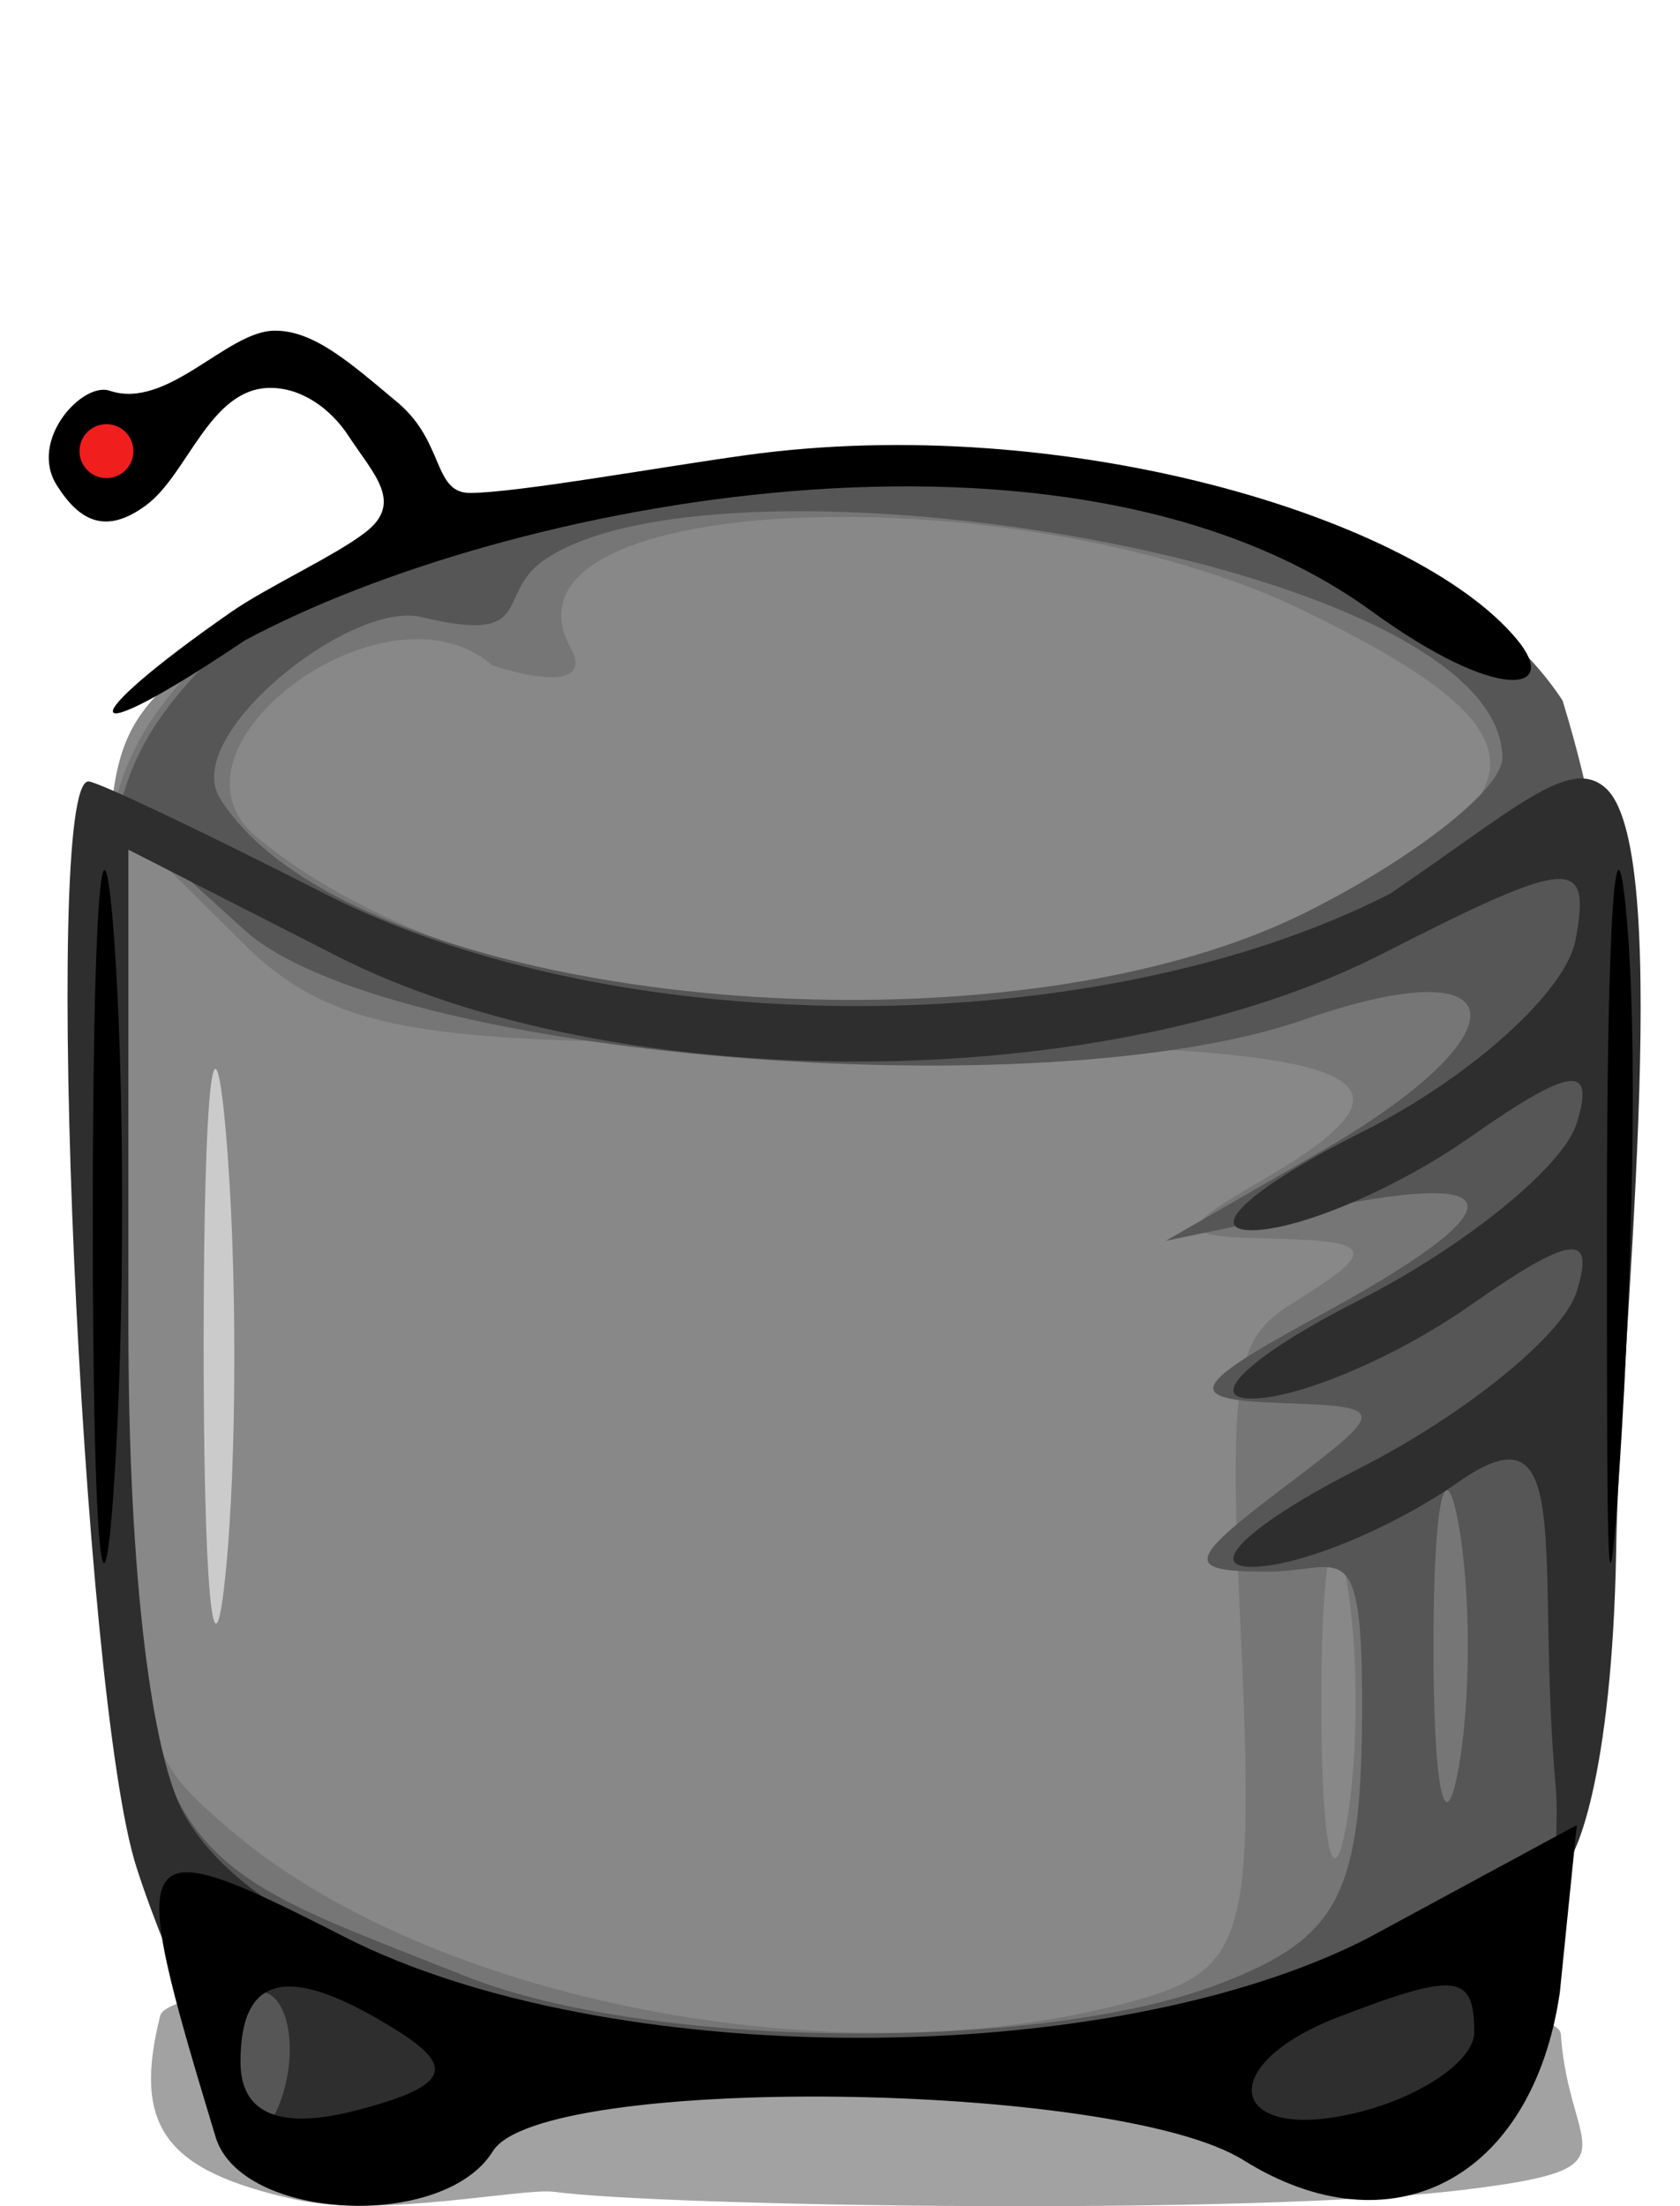 <?xml version="1.0" encoding="UTF-8" standalone="no"?>
<!-- Created with Inkscape (http://www.inkscape.org/) -->
<svg
   xmlns:dc="http://purl.org/dc/elements/1.1/"
   xmlns:cc="http://web.resource.org/cc/"
   xmlns:rdf="http://www.w3.org/1999/02/22-rdf-syntax-ns#"
   xmlns:svg="http://www.w3.org/2000/svg"
   xmlns="http://www.w3.org/2000/svg"
   xmlns:sodipodi="http://sodipodi.sourceforge.net/DTD/sodipodi-0.dtd"
   xmlns:inkscape="http://www.inkscape.org/namespaces/inkscape"
   width="32"
   height="42"
   id="svg6448"
   sodipodi:version="0.32"
   inkscape:version="0.44.1"
   version="1.0"
   sodipodi:docbase="/home/adam/workspace/Escape-j2se/src/org/spacebar/escape/j2se/resources"
   sodipodi:docname="common-sleep-bot.svg">
  <defs
     id="defs6450" />
  <sodipodi:namedview
     id="base"
     pagecolor="#ffffff"
     bordercolor="#666666"
     borderopacity="1.0"
     inkscape:pageopacity="0.0"
     inkscape:pageshadow="2"
     inkscape:zoom="7.919596"
     inkscape:cx="3.4460146"
     inkscape:cy="34.691029"
     inkscape:document-units="px"
     inkscape:current-layer="svg6448"
     inkscape:window-width="906"
     inkscape:window-height="806"
     inkscape:window-x="109"
     inkscape:window-y="164"
     showguides="true"
     inkscape:guide-bbox="true" />
  <g
     id="g2971"
     transform="translate(-0.696,9.509357e-3)">
    <path
       inkscape:export-ydpi="40.047569"
       inkscape:export-xdpi="40.047569"
       inkscape:export-filename="/home/adam/dalek-icon.png"
       id="path2241"
       d="M 11.256,41.718 C 10.643,41.636 7.94,42.222 6.316,41.863 C 3.847,41.318 3.216,40.483 3.747,38.366 C 4.096,36.975 30.336,37.301 30.427,38.717 C 30.574,41.005 31.984,41.267 28.529,41.685 C 24.515,42.172 13.311,41.995 11.256,41.718 z "
       style="fill:black;fill-opacity:0.366"
       sodipodi:nodetypes="csssss" />
    <rect
       ry="5.409"
       style="fill:#cbcbcb;fill-opacity:1;fill-rule:evenodd;stroke:none;stroke-width:1.25;stroke-linejoin:miter;stroke-miterlimit:4;stroke-dashoffset:0;stroke-opacity:1"
       id="rect8116"
       width="1.955"
       height="13.126"
       x="3.908"
       y="18.177"
       rx="5.409"
       inkscape:export-filename="/home/adam/dalek-icon.png"
       inkscape:export-xdpi="40.047569"
       inkscape:export-ydpi="40.047569" />
    <path
       inkscape:export-ydpi="40.047569"
       inkscape:export-xdpi="40.047569"
       inkscape:export-filename="/home/adam/dalek-icon.png"
       id="path2239"
       d="M 4.088,35.069 C 3.487,34.698 2.826,30.88 2.826,24.649 C 2.826,13.84 2.143,14.345 5.01,12.086 C 6.626,10.813 12.774,9.439 17.503,9.439 C 23.886,9.439 26.005,9.875 28.435,11.687 C 30.396,14.239 29.274,27.576 29.234,32.437 C 29.167,40.423 27.528,39.121 16.724,39.404 C 6.479,39.844 9.136,40.568 4.088,35.069 z M 4.992,21.478 C 4.767,18.965 4.579,20.755 4.575,25.455 C 4.571,30.155 4.756,32.211 4.985,30.023 C 5.215,27.836 5.218,23.99 4.992,21.478 z "
       style="fill:#888;fill-opacity:1"
       sodipodi:nodetypes="cccccscccccc" />
    <path
       inkscape:export-ydpi="40.047569"
       inkscape:export-xdpi="40.047569"
       inkscape:export-filename="/home/adam/dalek-icon.png"
       id="path2237"
       d="M 3.923,35.338 C 3.252,33.24 2.578,29.394 2.578,24.268 C 2.578,15.514 2.251,14.774 5.01,12.06 C 6.626,10.471 12.086,9.397 15.4,9.167 C 22.447,8.678 27.761,10.733 29.891,13.983 L 28.31,41.241 L 16.525,39.307 C 6.663,39.487 6.768,44.325 3.923,35.338 z M 22.164,38.118 C 24.461,37.503 24.608,36.987 24.309,30.611 C 24.066,25.442 24.378,25.393 25.581,24.632 C 26.893,23.803 26.797,23.616 25.039,23.575 C 23.074,23.53 23.053,23.439 24.772,22.438 C 28.269,20.401 26.652,19.853 17.139,19.853 C 9.295,19.853 7.372,19.814 5.516,18.134 L 3.141,15.783 L 3.141,25.397 C 3.141,33.22 3.489,33.439 5.01,34.764 C 8.818,38.082 16.611,39.605 22.164,38.118 z M 26.327,29.995 C 26.072,28.673 25.864,29.755 25.864,32.398 C 25.864,35.042 26.072,36.124 26.327,34.802 C 26.581,33.48 26.581,31.317 26.327,29.995 z M 25.573,17.448 C 30.254,15.109 30.249,13.923 25.552,11.626 C 20.189,9.003 10.037,9.286 11.535,12.27 C 11.931,12.911 11.351,13.064 10.072,12.658 C 8.053,10.893 3.554,14.24 5.589,15.929 C 10.018,19.605 19.771,20.346 25.573,17.448 z "
       style="fill:#767676;fill-opacity:1"
       sodipodi:nodetypes="ccccccccccccccccccccccccccccc" />
    <path
       inkscape:export-ydpi="40.047569"
       inkscape:export-xdpi="40.047569"
       inkscape:export-filename="/home/adam/dalek-icon.png"
       id="path2233"
       d="M 5.365,40.677 C 5.173,39.943 4.404,36.994 3.734,34.896 C 3.063,32.798 2.704,29.494 2.704,24.368 C 2.704,15.614 2.314,14.874 5.073,12.16 C 6.689,10.571 11.96,9.182 15.274,8.952 C 22.321,8.463 28.329,10.075 30.459,13.326 C 32.627,20.374 30.927,26.133 30.632,34.191 C 29.564,41.852 26.785,42.086 23.533,40.074 C 20.767,38.363 10.933,38.5 10.021,40.25 C 9.194,41.836 5.782,42.268 5.365,40.677 z M 23.901,37.766 C 26.216,36.886 26.641,36.057 26.641,32.425 C 26.641,29.1 26.232,29.911 24.835,29.911 C 23.259,29.911 23.294,29.711 25.102,28.343 C 27.148,26.795 27.147,26.774 25.039,26.698 C 23.226,26.633 23.348,26.38 25.84,25.028 C 29.584,22.996 29.584,22.226 25.84,23.003 L 22.902,23.613 L 25.84,21.921 C 29.804,19.638 29.603,17.985 25.533,19.403 C 20.498,21.158 8.013,20.103 5.356,17.698 L 3.141,15.694 L 3.141,25.308 C 3.141,35.621 3.818,35.32 9.572,37.616 C 13.043,39 20.45,39.078 23.901,37.766 z M 28.463,28.927 C 28.209,27.605 28,28.687 28,31.33 C 28,33.974 28.209,35.056 28.463,33.734 C 28.718,32.412 28.718,30.249 28.463,28.927 z M 25.573,17.358 C 27.629,16.331 29.312,15.01 29.312,14.423 C 29.312,10.686 14.55,8.334 11.091,10.631 C 10.086,11.299 10.958,12.276 8.715,11.737 C 7.377,11.415 4.143,13.985 4.883,15.183 C 7.298,19.09 19.532,20.376 25.573,17.358 z "
       style="fill:#565656;fill-opacity:1"
       sodipodi:nodetypes="cssssccssccssssscccscccsccssccssssc" />
    <path
       inkscape:export-ydpi="40.047569"
       inkscape:export-xdpi="40.047569"
       inkscape:export-filename="/home/adam/dalek-icon.png"
       id="path2231"
       d="M 5.364,40.634 C 5.172,39.9 3.962,37.625 3.292,35.527 C 2.254,32.282 1.476,14.867 2.381,14.867 C 2.55,14.867 4.575,15.829 6.879,17.004 C 12.475,19.857 21.579,19.857 27.175,17.004 C 29.565,15.383 30.619,14.356 31.299,15.012 C 32.613,16.278 31.528,25.81 31.48,29.512 C 31.403,33.79 30.707,35.541 30.377,35.621 C 30.265,35.648 30.388,34.68 30.331,34.045 C 29.932,29.609 30.728,26.627 28.478,28.203 C 27.206,29.093 25.431,29.821 24.534,29.82 C 23.637,29.82 24.556,28.978 26.577,27.951 C 28.599,26.924 30.465,25.41 30.726,24.588 C 31.091,23.434 30.624,23.495 28.682,24.855 C 27.298,25.824 25.431,26.617 24.534,26.616 C 23.637,26.615 24.556,25.774 26.577,24.747 C 28.599,23.719 30.465,22.206 30.726,21.383 C 31.091,20.229 30.624,20.29 28.682,21.65 C 27.298,22.62 25.431,23.412 24.534,23.411 C 23.637,23.41 24.583,22.569 26.638,21.542 C 28.693,20.515 30.523,18.871 30.706,17.888 C 31.005,16.281 30.635,16.308 27.012,18.155 C 21.689,20.869 12.395,20.884 7.105,18.187 L 3.141,16.166 L 3.141,25.201 C 3.141,30.17 3.611,33.418 4.186,34.493 C 6.538,38.887 20.68,40.743 27.401,37.316 L 29.275,38.134 C 28.751,41.701 27.778,42.535 24.964,40.778 C 22.538,39.263 10.41,39.134 9.498,40.609 C 8.558,42.131 5.781,42.226 5.364,40.634 z M 5.923,38.029 C 5.568,37.674 4.999,38.178 5.046,39.305 C 5.097,40.549 5.666,40.928 6.007,40.076 C 6.315,39.305 6.277,38.384 5.923,38.029 z "
       style="fill:#2e2e2e;fill-opacity:1"
       sodipodi:nodetypes="cssscscssssssssssssssscccsccssccssc" />
    <path
       inkscape:export-ydpi="40.047569"
       inkscape:export-xdpi="40.047569"
       inkscape:export-filename="/home/adam/dalek-icon.png"
       id="path2229"
       d="M 4.804,40.677 C 3.058,34.927 3.157,34.773 7.255,36.863 C 12.256,39.412 21.765,39.429 26.731,36.898 L 30.73,34.735 L 30.407,37.924 C 29.883,41.491 27.192,42.87 24.378,41.113 C 21.952,39.598 10.996,39.468 10.084,40.944 C 9.145,42.464 5.288,42.269 4.804,40.677 z M 8.305,38.676 C 6.229,37.36 5.277,37.538 5.277,39.242 C 5.277,40.238 6.027,40.548 7.504,40.162 C 9.197,39.719 9.389,39.363 8.305,38.676 z M 28.777,38.683 C 28.777,37.566 28.437,37.527 26.194,38.388 C 23.742,39.329 24.118,40.845 26.641,40.185 C 27.816,39.878 28.777,39.202 28.777,38.683 z M 2.463,23.319 C 2.46,17.444 2.637,14.904 2.856,17.675 C 3.075,20.446 3.078,25.253 2.861,28.357 C 2.645,31.461 2.465,29.194 2.463,23.319 z M 31.304,23.319 C 31.301,17.444 31.478,14.904 31.698,17.675 C 31.917,20.446 31.732,25.253 31.515,28.357 C 31.299,31.461 31.307,29.194 31.304,23.319 z "
       style="fill:black;fill-opacity:1"
       sodipodi:nodetypes="cscccssccssccssccssccssc" />
    <g
       transform="translate(0.625,6.691886e-2)"
       id="g2961">
      <path
         inkscape:export-ydpi="40.047569"
         inkscape:export-xdpi="40.047569"
         inkscape:export-filename="/home/adam/dalek-icon.png"
         id="path6307"
         d="M 4.463,11.582 C 5.173,11.088 6.448,10.51 7.036,10.054 C 7.763,9.489 7.187,8.952 6.711,8.225 C 6.366,7.698 5.814,7.306 5.218,7.308 C 4.063,7.312 3.653,8.955 2.85,9.545 C 2.077,10.114 1.579,9.837 1.153,9.162 C 0.61,8.302 1.644,7.187 2.16,7.362 C 3.258,7.733 4.386,6.235 5.287,6.219 C 6.042,6.205 6.735,6.826 7.64,7.582 C 8.541,8.333 8.315,9.309 9.025,9.308 C 9.916,9.305 12.573,8.826 14.271,8.59 C 20.31,7.751 27.027,9.761 28.966,12.098 C 29.799,13.101 28.62,13.32 26.197,11.559 C 20.452,7.384 9.691,9.451 4.73,12.118 C 1.458,14.323 1.403,13.713 4.463,11.582 z "
         style="fill:black;fill-opacity:1"
         sodipodi:nodetypes="csssssssssssscs" />
      <path
         inkscape:export-ydpi="40.047569"
         inkscape:export-xdpi="40.047569"
         inkscape:export-filename="/home/adam/dalek-icon.png"
         transform="matrix(1.068,0,0,1.068,-355.312,-264.302)"
         d="M 335.135 255.444 A 0.48 0.48 0 1 1  334.174,255.444 A 0.48 0.48 0 1 1  335.135 255.444 z"
         sodipodi:ry="0.48045743"
         sodipodi:rx="0.48045743"
         sodipodi:cy="255.4435"
         sodipodi:cx="334.6546"
         id="path6309"
         style="fill:#f11e1e;fill-opacity:1;fill-rule:evenodd;stroke:none;stroke-width:3.862;stroke-linejoin:round;stroke-miterlimit:4;stroke-dashoffset:0;stroke-opacity:1"
         sodipodi:type="arc" />
    </g>
  </g>
</svg>
